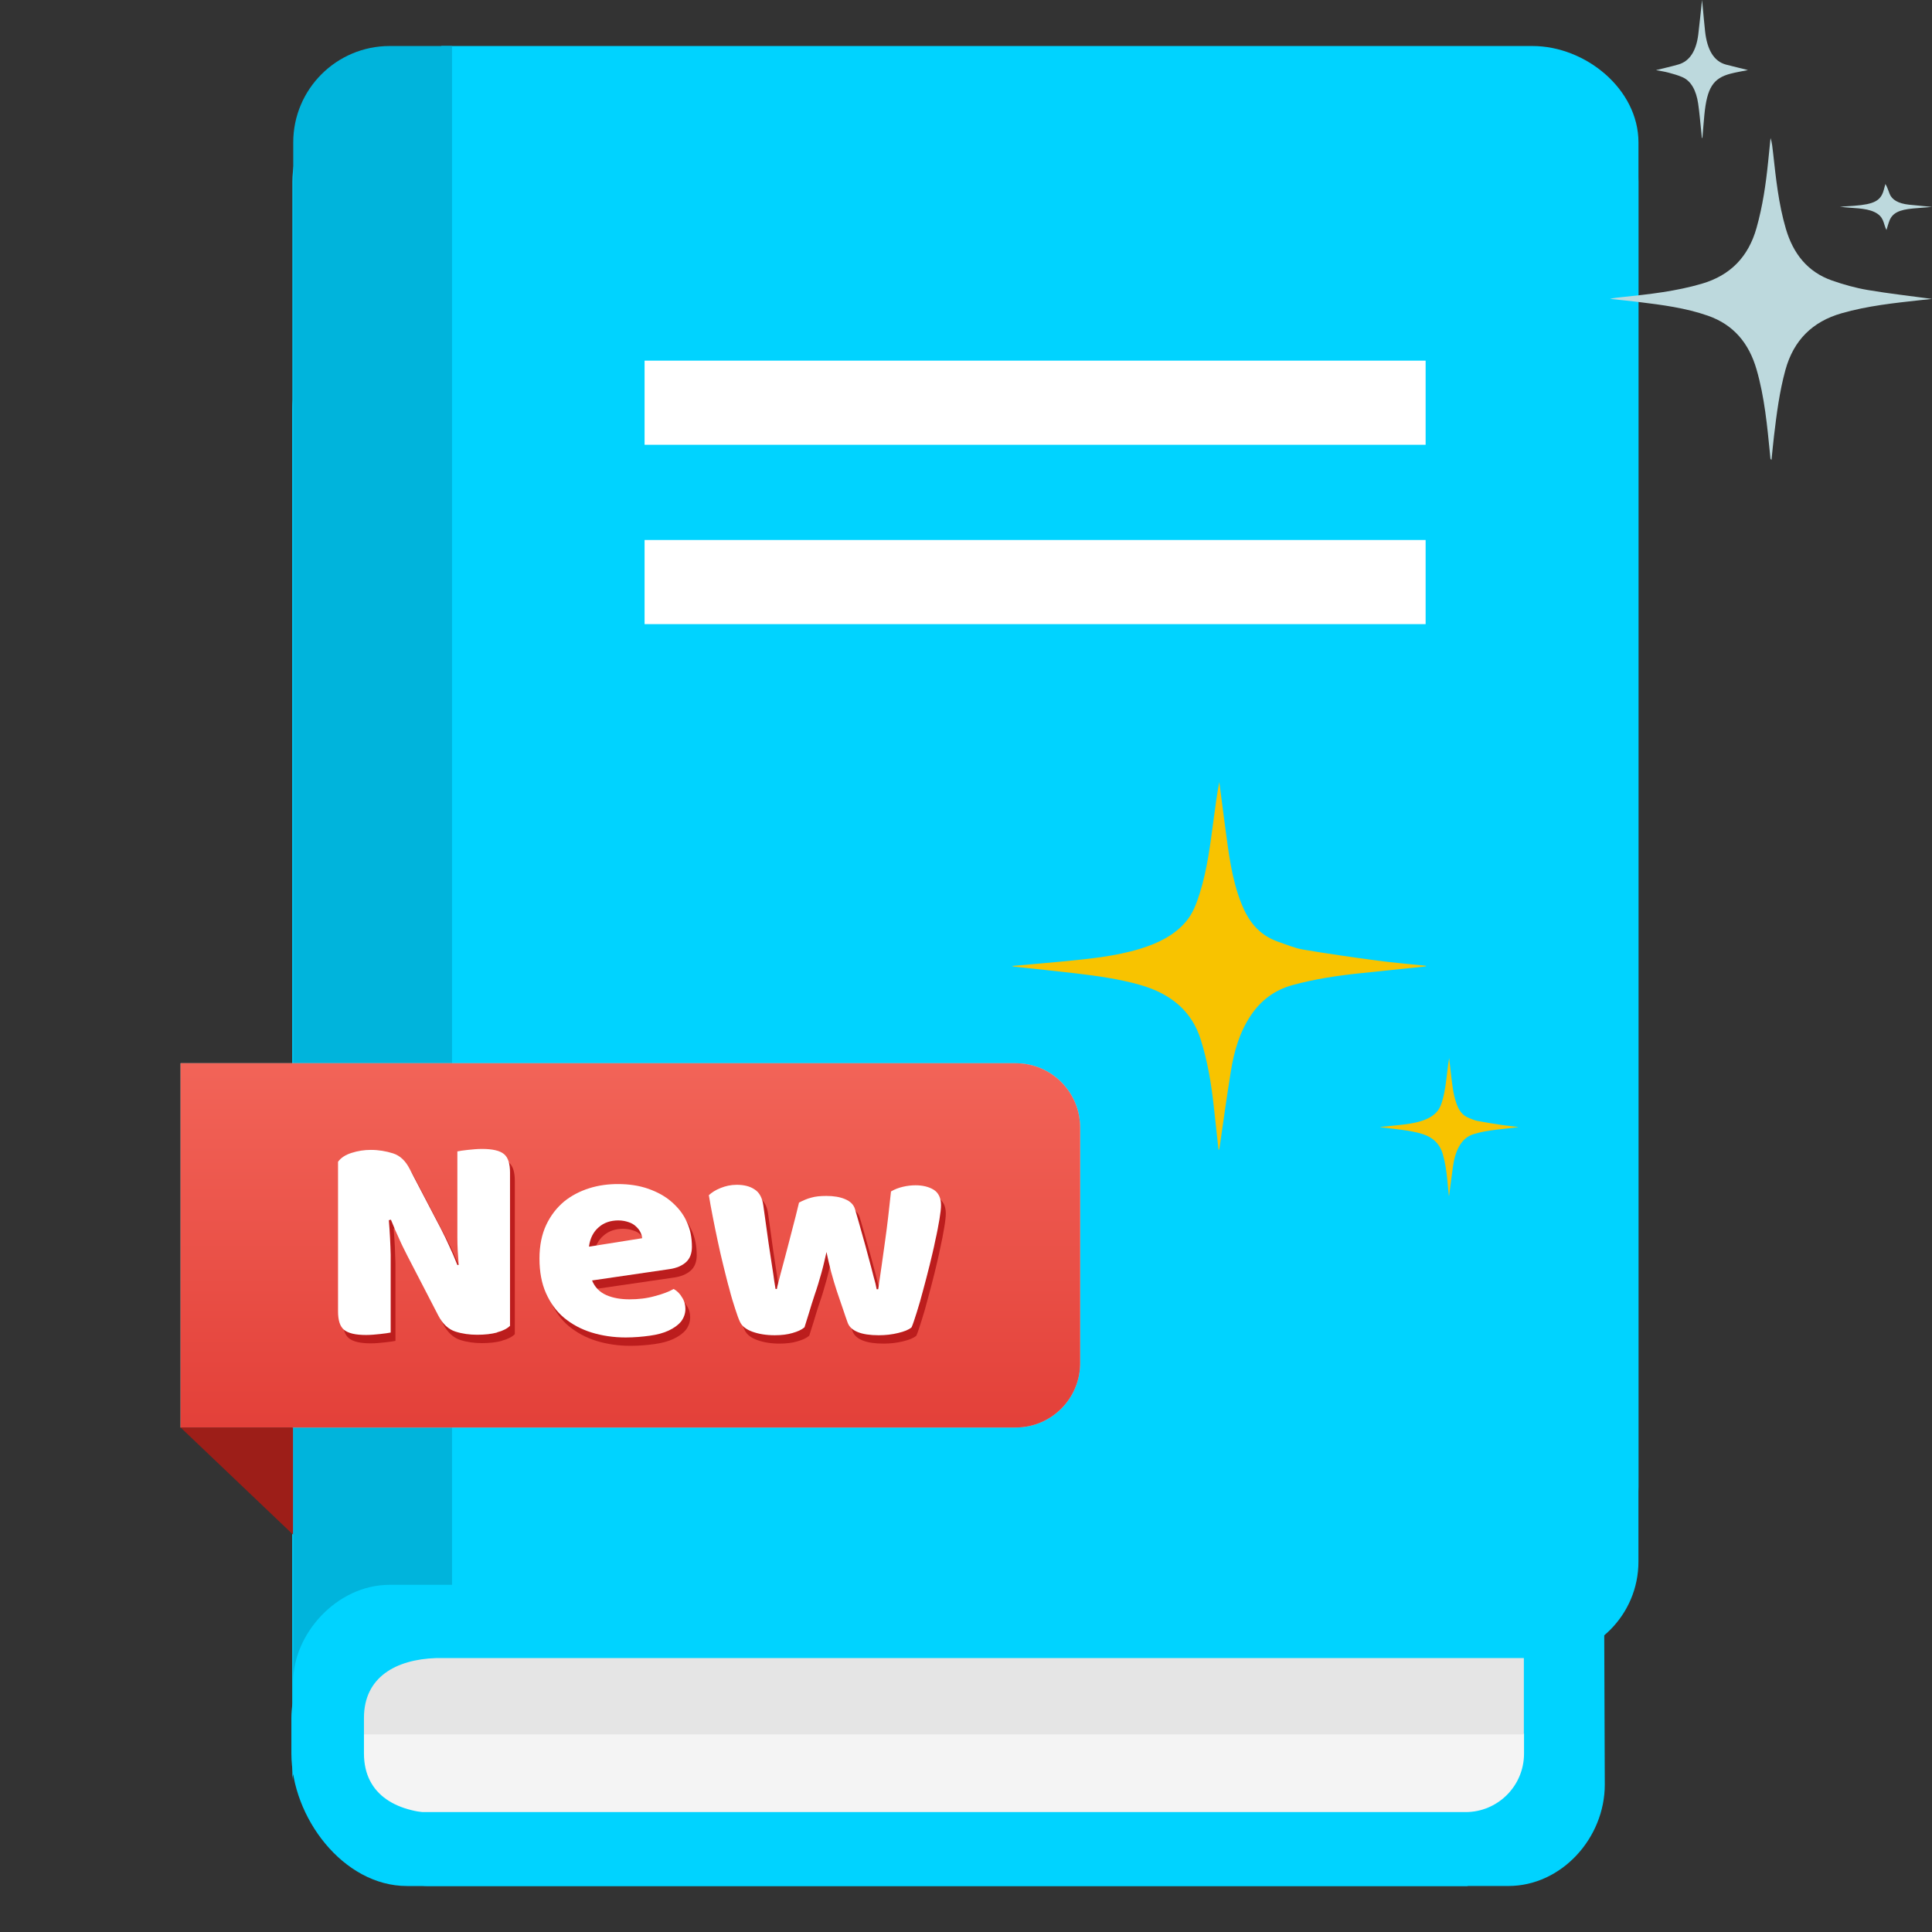 <svg width="60" height="60" viewBox="0 0 60 60" fill="none" xmlns="http://www.w3.org/2000/svg">
<rect x="0" y="0" width="60" height="60" fill="#333333" stroke="none"/>
<g clip-path="url(#clip0_6651_10294)">
<path d="M46.844 58.571H13.266C11.614 58.571 9.08 53.857 9.08 55.309V12.72C9.08 11.067 10.421 9.727 12.073 9.727H46.691C48.344 9.727 49.684 11.067 49.684 12.72L49.838 55.425C49.838 57.077 48.497 58.571 46.844 58.571Z" fill="#00D3FF"/>
<path d="M10.02 53.837C10.02 55.183 11.112 56.276 12.458 56.276H45.514C46.517 56.276 47.33 55.463 47.33 54.46V53.837C47.33 53.837 47.33 53.832 47.325 53.832H10.03C10.03 53.832 10.025 53.832 10.025 53.837H10.02Z" fill="#F4F4F4"/>
<path d="M12.454 49.645C11.113 49.645 10.025 50.733 10.025 52.074V53.863H47.325V49.645H12.454Z" fill="#E5E5E5"/>
<path d="M47.89 2.654H12.068C10.416 2.654 9.081 3.989 9.081 5.642V52.897C9.065 53.05 9.049 53.198 9.049 53.351V54.454C9.049 56.434 10.659 58.572 12.638 58.572H45.578V56.318H13.694C12.374 56.318 11.303 55.774 11.303 54.454V53.351C11.303 52.084 12.295 51.535 13.541 51.493H47.89C49.542 51.493 50.883 50.152 50.883 48.5V5.642C50.883 3.989 49.542 2.648 47.89 2.648V2.654Z" fill="#00D3FF"/>
<path d="M47.59 1.429H13.705V49.175H47.59C49.242 49.175 50.884 47.834 50.884 46.182V4.422C50.884 2.77 49.242 1.429 47.59 1.429Z" fill="#00D3FF"/>
<path d="M12.101 1.429C10.448 1.429 9.107 2.77 9.107 4.422V52.211C9.107 50.759 10.448 49.218 12.101 49.218H14.038V1.429H12.101V1.429Z" fill="#00B4DC"/>
<path d="M44.274 11.2H20.018V13.813H44.274V11.2Z" fill="white"/>
<path d="M44.274 16.77H20.018V19.383H44.274V16.77Z" fill="white"/>
</g>
<path d="M44.28 30.013C43.601 30.084 42.922 30.154 42.243 30.225C41.534 30.299 40.832 30.404 40.147 30.591C39.568 30.749 39.153 31.078 38.849 31.529C38.486 32.069 38.322 32.668 38.223 33.281C38.096 34.067 37.989 34.856 37.874 35.644C37.87 35.668 37.864 35.692 37.843 35.715C37.793 35.257 37.744 34.799 37.693 34.341C37.616 33.645 37.502 32.955 37.288 32.279C37.012 31.406 36.371 30.863 35.41 30.588C34.75 30.4 34.07 30.307 33.388 30.226C32.763 30.153 32.136 30.09 31.511 30.022C31.483 30.019 31.455 30.015 31.428 29.999C31.952 29.952 32.476 29.91 32.999 29.859C33.814 29.779 34.633 29.703 35.414 29.463C35.967 29.293 36.47 29.047 36.831 28.621C37.05 28.363 37.158 28.059 37.255 27.755C37.496 26.995 37.587 26.212 37.692 25.432C37.744 25.05 37.792 24.668 37.866 24.286C37.926 24.743 37.983 25.199 38.045 25.656C38.155 26.466 38.243 27.28 38.551 28.057C38.76 28.583 39.075 29.03 39.691 29.246C39.95 29.336 40.207 29.445 40.477 29.491C41.239 29.62 42.006 29.729 42.773 29.832C43.275 29.899 43.781 29.94 44.285 29.993C44.283 30 44.282 30.007 44.28 30.014L44.28 30.013Z" fill="#F8C300"/>
<path d="M47.142 35.005C46.915 35.031 46.689 35.058 46.462 35.085C46.226 35.112 45.992 35.151 45.764 35.222C45.571 35.281 45.433 35.404 45.331 35.574C45.21 35.776 45.156 36.001 45.123 36.23C45.08 36.525 45.045 36.821 45.006 37.117C45.005 37.126 45.003 37.135 44.996 37.143C44.979 36.971 44.963 36.8 44.946 36.628C44.92 36.367 44.882 36.108 44.811 35.855C44.719 35.527 44.505 35.324 44.185 35.221C43.965 35.15 43.738 35.115 43.511 35.085C43.303 35.057 43.094 35.034 42.885 35.008C42.876 35.007 42.867 35.006 42.857 35C43.032 34.982 43.207 34.966 43.381 34.947C43.653 34.917 43.926 34.889 44.186 34.799C44.37 34.735 44.538 34.643 44.659 34.483C44.731 34.386 44.767 34.273 44.8 34.158C44.88 33.873 44.91 33.58 44.946 33.287C44.963 33.144 44.979 33.001 45.004 32.857C45.023 33.029 45.043 33.2 45.063 33.371C45.1 33.675 45.129 33.98 45.232 34.272C45.301 34.469 45.406 34.636 45.612 34.717C45.698 34.751 45.784 34.792 45.874 34.809C46.128 34.858 46.383 34.899 46.639 34.937C46.806 34.962 46.975 34.978 47.143 34.998C47.143 35 47.142 35.003 47.142 35.005L47.142 35.005Z" fill="#F8C300"/>
<path d="M5.609 33.02H31.545C32.65 33.02 33.545 33.915 33.545 35.02V42.332C33.545 43.437 32.65 44.332 31.545 44.332H5.609V33.02Z" fill="#D9D9D9"/>
<path d="M5.609 33.02H31.545C32.65 33.02 33.545 33.915 33.545 35.02V42.332C33.545 43.437 32.65 44.332 31.545 44.332H5.609V33.02Z" fill="url(#paint0_linear_6651_10294)"/>
<path d="M15.583 41.642C15.413 41.688 15.203 41.712 14.968 41.712C14.733 41.712 14.499 41.681 14.288 41.612C14.078 41.542 13.9 41.381 13.762 41.12L12.799 39.26C12.702 39.068 12.613 38.891 12.54 38.722C12.459 38.553 12.378 38.361 12.289 38.138L12.225 38.154C12.257 38.538 12.273 38.899 12.281 39.229C12.281 39.56 12.281 39.875 12.281 40.175V41.642C12.208 41.658 12.103 41.673 11.957 41.688C11.812 41.704 11.666 41.719 11.521 41.719C11.189 41.719 10.962 41.666 10.833 41.558C10.703 41.45 10.646 41.258 10.646 40.981V36.34C10.736 36.217 10.873 36.125 11.067 36.063C11.261 36.002 11.456 35.971 11.666 35.971C11.909 35.971 12.136 36.01 12.354 36.079C12.572 36.148 12.742 36.309 12.872 36.563L13.843 38.423C13.94 38.615 14.029 38.791 14.102 38.961C14.183 39.13 14.264 39.322 14.353 39.544H14.393C14.369 39.237 14.353 38.961 14.353 38.699C14.353 38.438 14.353 38.184 14.353 37.946V36.017C14.426 36.002 14.531 35.986 14.677 35.971C14.822 35.956 14.968 35.94 15.114 35.94C15.445 35.94 15.672 35.994 15.802 36.102C15.931 36.209 15.988 36.401 15.988 36.678V41.435C15.899 41.52 15.769 41.589 15.591 41.635L15.583 41.642Z" fill="#BC1D1D"/>
<path d="M18.529 40.013C18.618 40.236 18.772 40.389 18.982 40.482C19.193 40.574 19.435 40.612 19.702 40.612C19.97 40.612 20.236 40.581 20.479 40.512C20.722 40.451 20.924 40.374 21.07 40.289C21.175 40.351 21.264 40.435 21.329 40.551C21.402 40.658 21.434 40.781 21.434 40.904C21.434 41.058 21.386 41.189 21.297 41.304C21.208 41.411 21.078 41.504 20.916 41.581C20.755 41.657 20.552 41.711 20.326 41.742C20.099 41.773 19.848 41.796 19.581 41.796C19.201 41.796 18.845 41.742 18.521 41.642C18.197 41.542 17.914 41.388 17.671 41.189C17.428 40.989 17.242 40.728 17.105 40.42C16.967 40.113 16.902 39.752 16.902 39.344C16.902 38.937 16.975 38.591 17.113 38.299C17.25 38.007 17.436 37.769 17.663 37.577C17.89 37.392 18.157 37.254 18.448 37.162C18.739 37.07 19.039 37.031 19.338 37.031C19.678 37.031 19.994 37.077 20.277 37.177C20.56 37.277 20.803 37.408 21.005 37.584C21.208 37.761 21.369 37.961 21.475 38.199C21.588 38.438 21.637 38.699 21.637 38.983C21.637 39.191 21.572 39.352 21.45 39.46C21.329 39.567 21.159 39.644 20.933 39.675L18.513 40.028L18.529 40.013ZM19.354 38.161C19.112 38.161 18.901 38.23 18.739 38.376C18.578 38.514 18.472 38.714 18.44 38.975L20.091 38.714C20.091 38.653 20.067 38.591 20.034 38.522C20.002 38.453 19.953 38.399 19.897 38.345C19.84 38.291 19.767 38.245 19.67 38.215C19.581 38.184 19.476 38.161 19.346 38.161H19.354Z" fill="#BC1D1D"/>
<path d="M25.82 39.122C25.771 39.337 25.723 39.56 25.658 39.79C25.593 40.021 25.529 40.244 25.456 40.451C25.383 40.659 25.326 40.859 25.27 41.043C25.213 41.227 25.165 41.373 25.132 41.481C25.043 41.558 24.922 41.612 24.76 41.658C24.606 41.704 24.42 41.727 24.21 41.727C23.942 41.727 23.716 41.688 23.522 41.619C23.328 41.55 23.198 41.45 23.133 41.32C23.085 41.22 23.036 41.081 22.98 40.905C22.923 40.728 22.858 40.528 22.801 40.298C22.737 40.075 22.68 39.829 22.615 39.575C22.551 39.322 22.494 39.06 22.437 38.799C22.381 38.538 22.332 38.292 22.284 38.046C22.235 37.8 22.195 37.577 22.162 37.377C22.251 37.293 22.372 37.216 22.526 37.155C22.68 37.093 22.842 37.055 23.028 37.055C23.255 37.055 23.441 37.101 23.586 37.201C23.732 37.293 23.821 37.462 23.854 37.693C23.918 38.161 23.975 38.545 24.015 38.853C24.064 39.16 24.096 39.406 24.129 39.598C24.161 39.79 24.177 39.936 24.193 40.044C24.21 40.152 24.226 40.228 24.234 40.29H24.274C24.291 40.19 24.331 40.052 24.38 39.86C24.428 39.667 24.485 39.46 24.549 39.222C24.614 38.983 24.679 38.722 24.752 38.446C24.825 38.169 24.897 37.885 24.962 37.608C25.092 37.539 25.221 37.485 25.343 37.454C25.472 37.416 25.626 37.401 25.812 37.401C26.038 37.401 26.233 37.431 26.395 37.5C26.556 37.57 26.662 37.669 26.702 37.816C26.783 38.084 26.856 38.346 26.929 38.607C27.002 38.861 27.066 39.099 27.123 39.314C27.18 39.529 27.236 39.729 27.277 39.898C27.325 40.067 27.358 40.198 27.374 40.298H27.422C27.495 39.821 27.56 39.329 27.633 38.822C27.706 38.315 27.762 37.792 27.819 37.262C27.932 37.193 28.062 37.147 28.191 37.116C28.321 37.085 28.45 37.07 28.58 37.07C28.806 37.07 28.992 37.116 29.146 37.208C29.292 37.301 29.373 37.462 29.373 37.685C29.373 37.785 29.357 37.931 29.324 38.123C29.292 38.315 29.251 38.538 29.195 38.784C29.146 39.03 29.081 39.291 29.017 39.56C28.952 39.829 28.879 40.09 28.814 40.336C28.75 40.582 28.685 40.812 28.62 41.012C28.555 41.212 28.507 41.373 28.458 41.481C28.369 41.558 28.232 41.612 28.037 41.658C27.851 41.704 27.649 41.727 27.439 41.727C26.896 41.727 26.573 41.596 26.476 41.343C26.435 41.235 26.387 41.089 26.33 40.92C26.273 40.751 26.208 40.567 26.144 40.374C26.079 40.175 26.014 39.967 25.958 39.752C25.901 39.537 25.852 39.322 25.812 39.122H25.82Z" fill="#BC1D1D"/>
<path d="M15.435 41.383C15.265 41.429 15.054 41.452 14.819 41.452C14.585 41.452 14.35 41.421 14.14 41.352C13.929 41.283 13.751 41.121 13.614 40.86L12.651 39C12.554 38.808 12.465 38.632 12.392 38.462C12.311 38.293 12.23 38.101 12.141 37.879L12.076 37.894C12.108 38.278 12.125 38.639 12.133 38.97C12.133 39.3 12.133 39.615 12.133 39.915V41.383C12.06 41.398 11.955 41.413 11.809 41.429C11.663 41.444 11.518 41.459 11.372 41.459C11.04 41.459 10.814 41.406 10.684 41.298C10.555 41.191 10.498 40.998 10.498 40.722V36.08C10.587 35.957 10.725 35.865 10.919 35.804C11.113 35.742 11.307 35.711 11.518 35.711C11.761 35.711 11.987 35.75 12.206 35.819C12.424 35.888 12.594 36.05 12.723 36.303L13.695 38.163C13.792 38.355 13.881 38.532 13.954 38.701C14.034 38.87 14.116 39.062 14.204 39.285H14.245C14.221 38.977 14.204 38.701 14.204 38.439C14.204 38.178 14.204 37.925 14.204 37.686V35.758C14.277 35.742 14.383 35.727 14.528 35.711C14.674 35.696 14.819 35.681 14.965 35.681C15.297 35.681 15.524 35.734 15.653 35.842C15.783 35.95 15.839 36.142 15.839 36.418V41.175C15.75 41.26 15.621 41.329 15.443 41.375L15.435 41.383Z" fill="white"/>
<path d="M18.381 39.753C18.47 39.976 18.623 40.13 18.834 40.222C19.044 40.314 19.287 40.352 19.554 40.352C19.821 40.352 20.088 40.322 20.331 40.253C20.574 40.191 20.776 40.114 20.922 40.03C21.027 40.091 21.116 40.176 21.181 40.291C21.253 40.399 21.286 40.522 21.286 40.645C21.286 40.798 21.237 40.929 21.148 41.044C21.059 41.152 20.93 41.244 20.768 41.321C20.606 41.398 20.404 41.451 20.177 41.482C19.951 41.513 19.7 41.536 19.433 41.536C19.052 41.536 18.696 41.482 18.372 41.382C18.049 41.282 17.765 41.129 17.523 40.929C17.28 40.729 17.094 40.468 16.956 40.16C16.819 39.853 16.754 39.492 16.754 39.085C16.754 38.677 16.827 38.331 16.964 38.039C17.102 37.747 17.288 37.509 17.515 37.317C17.741 37.133 18.008 36.994 18.3 36.902C18.591 36.81 18.89 36.772 19.19 36.772C19.53 36.772 19.845 36.818 20.129 36.917C20.412 37.017 20.655 37.148 20.857 37.325C21.059 37.502 21.221 37.701 21.326 37.94C21.44 38.178 21.488 38.439 21.488 38.723C21.488 38.931 21.423 39.092 21.302 39.2C21.181 39.307 21.011 39.384 20.784 39.415L18.364 39.769L18.381 39.753ZM19.206 37.901C18.963 37.901 18.753 37.97 18.591 38.116C18.429 38.255 18.324 38.454 18.291 38.716L19.942 38.454C19.942 38.393 19.918 38.331 19.886 38.262C19.853 38.193 19.805 38.139 19.748 38.086C19.692 38.032 19.619 37.986 19.522 37.955C19.433 37.924 19.327 37.901 19.198 37.901H19.206Z" fill="white"/>
<path d="M25.672 38.862C25.623 39.077 25.575 39.3 25.51 39.531C25.445 39.761 25.38 39.984 25.307 40.191C25.235 40.399 25.178 40.599 25.121 40.783C25.065 40.968 25.016 41.114 24.984 41.221C24.895 41.298 24.773 41.352 24.611 41.398C24.458 41.444 24.271 41.467 24.061 41.467C23.794 41.467 23.567 41.429 23.373 41.36C23.179 41.29 23.049 41.191 22.985 41.06C22.936 40.96 22.888 40.822 22.831 40.645C22.774 40.468 22.71 40.268 22.653 40.038C22.588 39.815 22.532 39.569 22.467 39.316C22.402 39.062 22.346 38.801 22.289 38.539C22.232 38.278 22.184 38.032 22.135 37.786C22.087 37.54 22.046 37.318 22.014 37.118C22.103 37.033 22.224 36.956 22.378 36.895C22.532 36.833 22.694 36.795 22.88 36.795C23.106 36.795 23.292 36.841 23.438 36.941C23.584 37.033 23.673 37.202 23.705 37.433C23.77 37.901 23.826 38.286 23.867 38.593C23.915 38.901 23.948 39.146 23.98 39.339C24.013 39.531 24.029 39.677 24.045 39.784C24.061 39.892 24.077 39.969 24.085 40.03H24.126C24.142 39.93 24.183 39.792 24.231 39.6C24.28 39.408 24.336 39.2 24.401 38.962C24.466 38.724 24.53 38.462 24.603 38.186C24.676 37.909 24.749 37.625 24.814 37.348C24.943 37.279 25.073 37.225 25.194 37.194C25.324 37.156 25.477 37.141 25.663 37.141C25.89 37.141 26.084 37.172 26.246 37.241C26.408 37.31 26.513 37.41 26.554 37.556C26.635 37.825 26.707 38.086 26.78 38.347C26.853 38.601 26.918 38.839 26.974 39.054C27.031 39.269 27.088 39.469 27.128 39.638C27.177 39.807 27.209 39.938 27.225 40.038H27.274C27.347 39.561 27.412 39.07 27.484 38.562C27.557 38.055 27.614 37.533 27.671 37.002C27.784 36.933 27.913 36.887 28.043 36.856C28.172 36.826 28.302 36.81 28.431 36.81C28.658 36.81 28.844 36.856 28.998 36.949C29.143 37.041 29.224 37.202 29.224 37.425C29.224 37.525 29.208 37.671 29.176 37.863C29.143 38.055 29.103 38.278 29.046 38.524C28.998 38.77 28.933 39.031 28.868 39.3C28.803 39.569 28.731 39.83 28.666 40.076C28.601 40.322 28.536 40.553 28.472 40.752C28.407 40.952 28.358 41.114 28.31 41.221C28.221 41.298 28.083 41.352 27.889 41.398C27.703 41.444 27.5 41.467 27.29 41.467C26.748 41.467 26.424 41.337 26.327 41.083C26.287 40.975 26.238 40.829 26.181 40.66C26.125 40.491 26.06 40.307 25.995 40.115C25.93 39.915 25.866 39.707 25.809 39.492C25.753 39.277 25.704 39.062 25.663 38.862H25.672Z" fill="white"/>
<path d="M5.609 44.332H9.101V47.659L5.609 44.332Z" fill="#9D1E18"/>
<path d="M60 9.283C59.331 9.192 58.661 9.118 57.997 9.005C57.622 8.941 57.25 8.836 56.89 8.71C56.131 8.443 55.686 7.871 55.461 7.103C55.233 6.329 55.152 5.53 55.063 4.732C55.046 4.583 55.033 4.434 54.986 4.286C54.961 4.532 54.936 4.779 54.911 5.025C54.841 5.718 54.741 6.404 54.551 7.077C54.299 7.975 53.74 8.549 52.859 8.809C52.052 9.047 51.222 9.138 50.391 9.225C50.262 9.239 50.131 9.249 50 9.282C50.3 9.314 50.6 9.344 50.899 9.38C51.623 9.469 52.347 9.562 53.042 9.805C53.841 10.085 54.315 10.659 54.551 11.472C54.801 12.337 54.882 13.228 54.971 14.119C54.974 14.16 54.977 14.201 54.982 14.241C54.983 14.249 54.992 14.256 55.015 14.286C55.043 14.021 55.065 13.781 55.093 13.541C55.175 12.85 55.263 12.162 55.448 11.488C55.704 10.562 56.288 9.989 57.191 9.729C58 9.497 58.83 9.41 59.66 9.319C59.775 9.306 59.889 9.295 60 9.283V9.283Z" fill="#BDD9DD"/>
<path d="M52.87 4.279C52.89 4.041 52.908 3.802 52.931 3.565C53.013 2.729 53.201 2.431 53.74 2.289C53.916 2.243 54.093 2.215 54.285 2.176C54.046 2.116 53.824 2.064 53.602 2.006C53.224 1.905 53.016 1.544 52.953 0.973C52.925 0.724 52.905 0.474 52.881 0.224C52.875 0.161 52.868 0.099 52.858 0C52.816 0.384 52.784 0.727 52.742 1.067C52.677 1.594 52.466 1.902 52.129 2.001C51.904 2.066 51.678 2.116 51.428 2.178C51.572 2.206 51.695 2.223 51.817 2.256C51.962 2.295 52.108 2.335 52.25 2.397C52.519 2.515 52.677 2.807 52.738 3.218C52.781 3.51 52.804 3.809 52.836 4.106C52.842 4.166 52.848 4.226 52.854 4.286C52.859 4.284 52.865 4.282 52.87 4.28L52.87 4.279Z" fill="#BDD9DD"/>
<path d="M57.143 6.42C57.529 6.474 57.928 6.446 58.221 6.589C58.522 6.736 58.484 6.951 58.586 7.143C58.617 7.044 58.642 6.945 58.681 6.847C58.776 6.615 58.98 6.513 59.416 6.474C59.603 6.457 59.792 6.443 60 6.426C59.749 6.402 59.519 6.381 59.289 6.357C58.946 6.321 58.756 6.2 58.685 6.022C58.644 5.92 58.615 5.816 58.553 5.714C58.536 5.775 58.519 5.835 58.503 5.896C58.413 6.232 58.208 6.343 57.583 6.391C57.449 6.401 57.314 6.409 57.143 6.42H57.143Z" fill="#BDD9DD"/>
<defs>
<linearGradient id="paint0_linear_6651_10294" x1="31.799" y1="44.332" x2="31.799" y2="33.02" gradientUnits="userSpaceOnUse">
<stop stop-color="#E34039"/>
<stop offset="1" stop-color="#F26458"/>
</linearGradient>
<clipPath id="clip0_6651_10294">
<rect width="41.834" height="57.143" fill="white" transform="translate(9.049 1.429)"/>
</clipPath>
</defs>
</svg>
